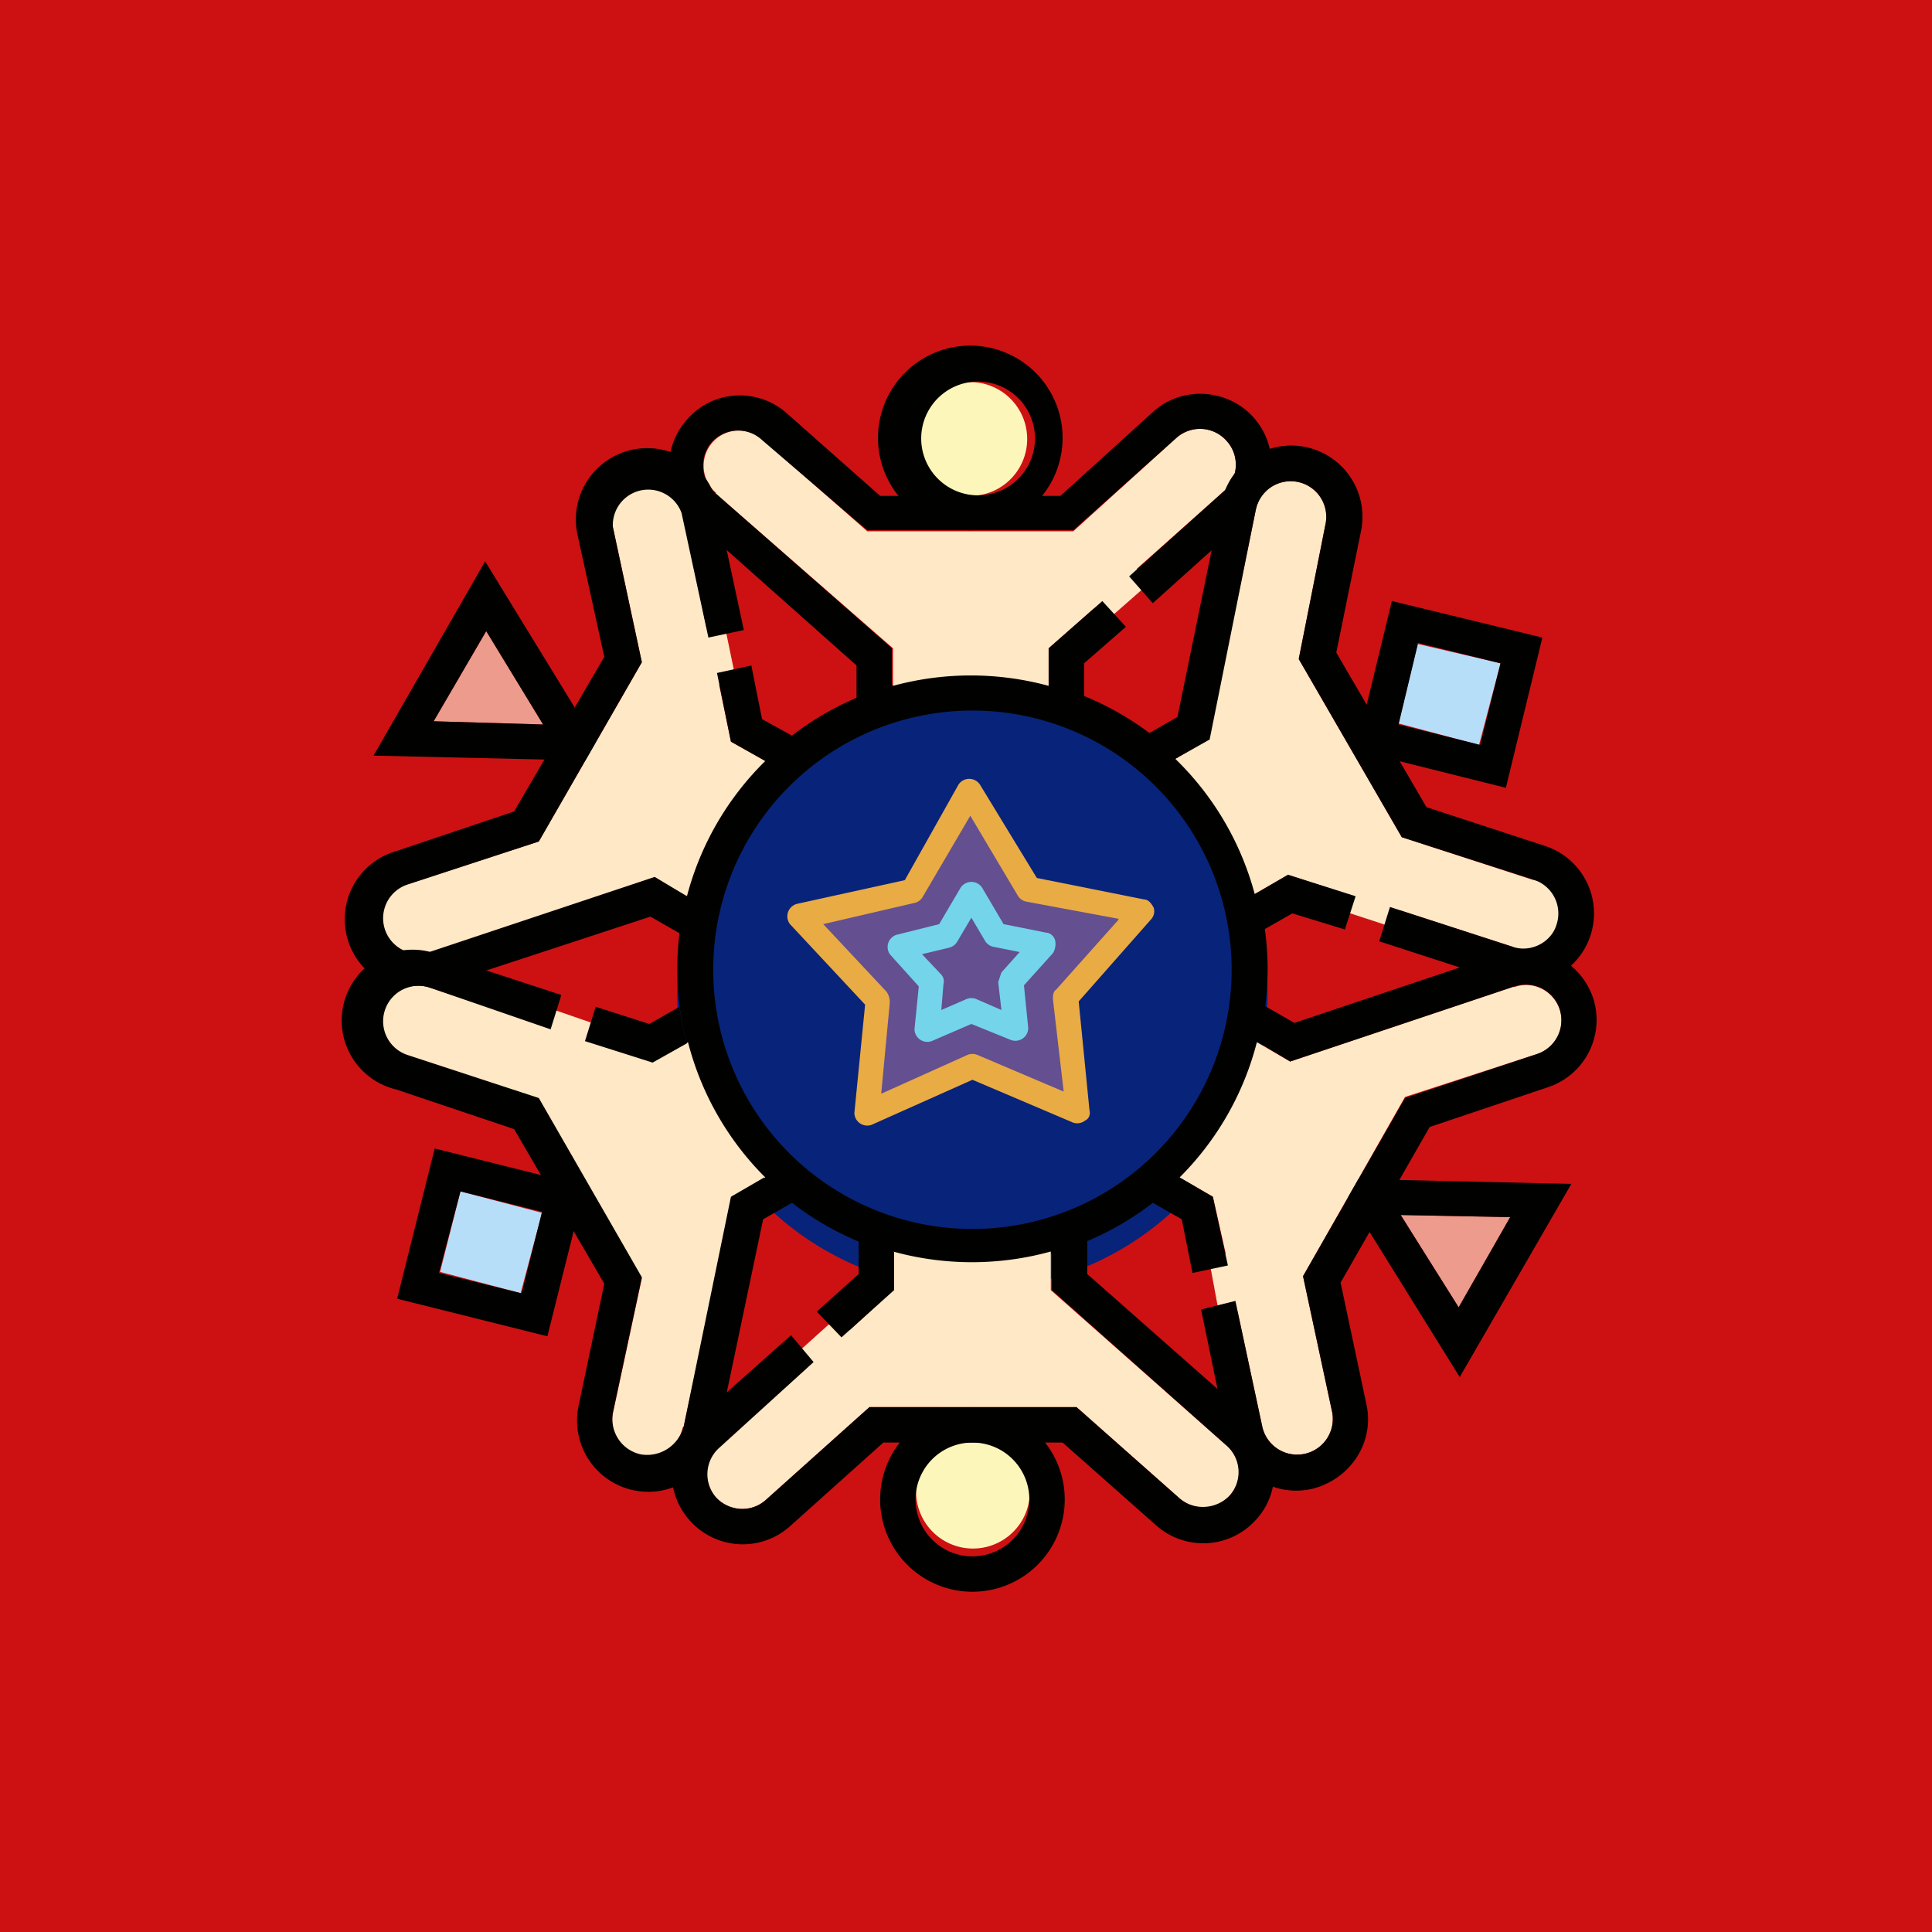 <!-- by TradingView --><svg xmlns="http://www.w3.org/2000/svg" width="18" height="18" viewBox="0 0 18 18"><path fill="#CD1112" d="M0 0h18v18H0z"/><path d="M11.8 9.03a2.75 2.75 0 1 1-5.48 0 2.75 2.75 0 0 1 5.49 0z" fill="#08237A"/><path fill-rule="evenodd" d="M9.06 11.45a2.41 2.41 0 1 0 0-4.83 2.41 2.41 0 0 0 0 4.83zm0 .33a2.75 2.75 0 1 0 0-5.5 2.75 2.75 0 0 0 0 5.5z" fill="#010200"/><path d="M9.57 4.09a.53.53 0 1 1-1.06 0 .53.53 0 0 1 1.06 0z" fill="#FCF6BA"/><path d="M9.9 4.08a.86.86 0 1 1-1.72 0 .86.86 0 0 1 1.72 0zm-.86.53a.53.53 0 1 0 0-1.05.53.53 0 0 0 0 1.05z" fill="#010200"/><path d="M6.67 4.59a.33.33 0 0 1-.03-.47.33.33 0 0 1 .47-.02l.97.85H10l.96-.87a.33.33 0 0 1 .47.03c.12.13.11.34-.02.46l-.82.73.11.14-.41.36-.1-.13-.42.37v.35a2.76 2.76 0 0 0-1.45 0v-.35L6.67 4.6z" fill="#FFE8C5"/><path d="M6.45 4.84a.66.66 0 0 1-.05-.93c.24-.28.66-.3.93-.06l.87.77h1.68l.86-.78c.27-.25.7-.22.94.05s.22.69-.05.93l-.89.8-.22-.25.89-.8a.33.33 0 0 0 .02-.46.33.33 0 0 0-.47-.03l-.96.86H8.08L7.1 4.1a.33.33 0 0 0-.47.02c-.12.14-.1.35.03.47l1.65 1.45v.36l-.33.11V6.2L6.45 4.84z" fill="#010200"/><path d="M10.1 6.5v-.32l.39-.34-.22-.24-.5.44v.35c.12.03.23.07.34.12z" fill="#010200"/><path d="M8.54 13.97a.53.53 0 1 1 1.05 0 .53.53 0 0 1-1.05 0z" fill="#FCF6BA"/><path d="M8.2 13.97a.86.86 0 1 1 1.72 0 .86.86 0 0 1-1.72 0zm.86-.53a.53.53 0 1 0 0 1.06.53.53 0 0 0 0-1.06z" fill="#010200"/><path d="M11.43 13.47c.14.12.15.33.03.46a.33.33 0 0 1-.47.03l-.96-.85H8.1l-.96.86a.33.33 0 0 1-.47-.02.33.33 0 0 1 .03-.47l.81-.73-.1-.13.4-.36.11.13.4-.37v-.36a2.76 2.76 0 0 0 1.47 0v.36l1.64 1.45z" fill="#FFE8C5"/><path d="M11.65 13.22c.27.24.3.66.06.93a.66.66 0 0 1-.94.06l-.87-.77H8.23l-.87.78a.66.66 0 0 1-.93-.05.66.66 0 0 1 .04-.93l.9-.8.21.25-.88.8a.33.33 0 0 0-.03.46c.12.13.33.15.47.02l.96-.86h1.93l.96.85c.14.12.35.1.47-.03a.33.33 0 0 0-.03-.46L9.8 12.02v-.36l.33-.12v.33l1.53 1.35z" fill="#010200"/><path d="M8 11.55v.32l-.39.35.23.24.49-.44v-.36a2.73 2.73 0 0 1-.33-.11z" fill="#010200"/><path d="M13.05 11.32l.54.86.48-.84-1.02-.02z" fill="#EC9B8D"/><path d="M12.45 10.98l1.15 1.85 1.04-1.8-2.19-.05zm.6.34l1.02.02-.48.84-.54-.86z" fill="#010200"/><path d="M14.1 9.2c.18-.07.37.03.43.2a.33.33 0 0 1-.21.42l-1.23.4-.95 1.67.27 1.26a.33.33 0 0 1-.65.14l-.23-1.07-.17.03-.1-.54.16-.03-.12-.53-.31-.18a2.74 2.74 0 0 0 .72-1.26l.31.18 2.09-.7z" fill="#FFE8C5"/><path d="M14 8.88c.35-.12.72.07.84.41a.66.66 0 0 1-.42.84l-1.1.37-.83 1.45.24 1.13c.08.36-.15.7-.5.79a.66.66 0 0 1-.8-.51l-.24-1.16.32-.08.25 1.17a.33.33 0 0 0 .65-.14l-.27-1.26.95-1.66 1.23-.41a.33.33 0 1 0-.21-.63l-2.09.7-.3-.18.06-.34.28.16L14 8.88z" fill="#010200"/><path d="M10.73 11.2l.28.16.1.5.33-.07-.14-.64-.31-.18-.26.23z" fill="#010200"/><path d="M5.06 6.75l-.53-.87-.49.84 1.02.03z" fill="#EC9B8D"/><path d="M5.66 7.09L4.52 5.23 3.48 7.04l2.18.05zm-.6-.34l-1.02-.03.49-.84.53.87z" fill="#010200"/><path d="M4 8.87a.33.33 0 1 1-.21-.63l1.23-.4.96-1.67-.27-1.26a.33.33 0 0 1 .65-.14l.22 1.07.17-.02.11.53-.16.03.11.53.32.18a2.74 2.74 0 0 0-.73 1.26l-.3-.17-2.1.7z" fill="#FFE8C5"/><path d="M4.11 9.18a.66.66 0 1 1-.42-1.25l1.1-.37.84-1.44-.25-1.14a.66.66 0 0 1 1.3-.28l.25 1.17-.33.07-.25-1.16a.33.33 0 0 0-.64.13l.27 1.26-.96 1.67-1.22.4a.33.33 0 1 0 .2.63l2.1-.7.3.18a2.7 2.7 0 0 0-.06.35l-.28-.16-1.95.64z" fill="#010200"/><path d="M7.39 6.86L7.1 6.7 7 6.2l-.32.07.13.64.32.18.26-.23z" fill="#010200"/><path d="M11.7 4.75a.33.33 0 0 1 .65.13l-.25 1.26.96 1.66 1.23.4a.33.33 0 1 1-.2.62l-1.05-.34-.06.16-.52-.17.06-.15-.52-.17-.31.18a2.74 2.74 0 0 0-.74-1.26l.31-.18.44-2.14z" fill="#FFE8C5"/><path d="M11.38 4.68a.66.66 0 0 1 1.3.27l-.23 1.13.84 1.44 1.1.36a.66.66 0 1 1-.4 1.26l-1.14-.37.1-.32 1.14.37c.17.06.36-.04.41-.2a.33.33 0 0 0-.2-.42l-1.24-.4-.96-1.66.25-1.26a.33.33 0 0 0-.65-.13l-.43 2.14-.32.18a2.74 2.74 0 0 0-.26-.23l.28-.16.41-2z" fill="#010200"/><path d="M11.76 8.67l.28-.16.49.15.1-.31-.63-.2-.31.18.07.34z" fill="#010200"/><path d="M13.21 6l.77.18-.2.76-.75-.2.18-.75z" fill="#B7DEF8"/><path d="M12.97 5.6l1.4.34-.34 1.4-1.4-.35.34-1.4zm.24.4l-.18.75.76.19.19-.76-.77-.19z" fill="#010200"/><path d="M6.36 13.3a.33.33 0 0 1-.65-.13l.27-1.26-.96-1.66-1.23-.4A.33.33 0 1 1 4 9.2l1.05.35.06-.16.52.18-.06.15.52.17.32-.18a2.74 2.74 0 0 0 .72 1.26l-.3.18-.46 2.14z" fill="#FFE8C5"/><path d="M6.69 13.37a.66.66 0 0 1-1.3-.27l.24-1.14-.84-1.44-1.1-.37A.66.66 0 1 1 4.1 8.9l1.13.37-.1.32L4 9.2a.33.33 0 1 0-.2.63l1.22.4.96 1.67-.27 1.26c-.03.18.08.35.26.39.18.03.35-.08.4-.26l.44-2.14.31-.18c.09.08.17.16.27.23l-.28.16-.42 2z" fill="#010200"/><path d="M6.33 9.38l-.28.16-.5-.16-.1.32.63.2.32-.18a2.7 2.7 0 0 1-.07-.34z" fill="#010200"/><path d="M4.86 12.05l-.76-.2.19-.75.76.2-.2.75z" fill="#B7DEF8"/><path d="M5.1 12.45l-1.4-.35.35-1.4 1.4.35-.35 1.4zm-.24-.4l.19-.76-.76-.19-.2.76.77.19z" fill="#010200"/><path d="M10.64 8.5l-.71.8.11 1.05-.98-.41-.99.44.1-1.06-.72-.78L8.5 8.3l.54-.93.54.91 1.06.21z" fill="#644F90"/><path d="M10.75 8.46c.01.04 0 .08-.03.11l-.67.76.1 1.01c.01.04 0 .08-.04.1a.12.12 0 0 1-.11.02l-.94-.4-.94.42a.12.12 0 0 1-.16-.11l.1-1.01-.7-.75a.12.12 0 0 1 .07-.19l1-.22.5-.89a.12.12 0 0 1 .2 0l.53.87 1 .2c.04 0 .07.04.09.08zm-.33.1l-.86-.16a.12.12 0 0 1-.08-.06l-.44-.74-.44.75a.12.12 0 0 1-.07.06l-.86.2.59.63c.02.03.03.06.03.1l-.08.85.8-.36a.12.12 0 0 1 .1 0l.8.34-.1-.86c0-.03 0-.07.03-.09l.58-.65z" fill="#E9AB44"/><path d="M9.83 8.76c.01.04 0 .09-.02.12l-.27.3.04.4a.12.12 0 0 1-.16.11l-.37-.15-.37.16a.12.12 0 0 1-.16-.11l.04-.4-.27-.3a.12.12 0 0 1 .06-.18l.4-.1.2-.34a.12.12 0 0 1 .2 0l.2.34.4.08c.03 0 .07.03.08.07zm-.33.11l-.25-.05a.12.12 0 0 1-.07-.05l-.13-.22-.13.22a.12.12 0 0 1-.08.06l-.25.06.17.18c.03.03.04.06.03.1l-.02.24.23-.1a.12.12 0 0 1 .1 0l.23.1-.03-.26.03-.09.17-.19z" fill="#73D4EA"/></svg>